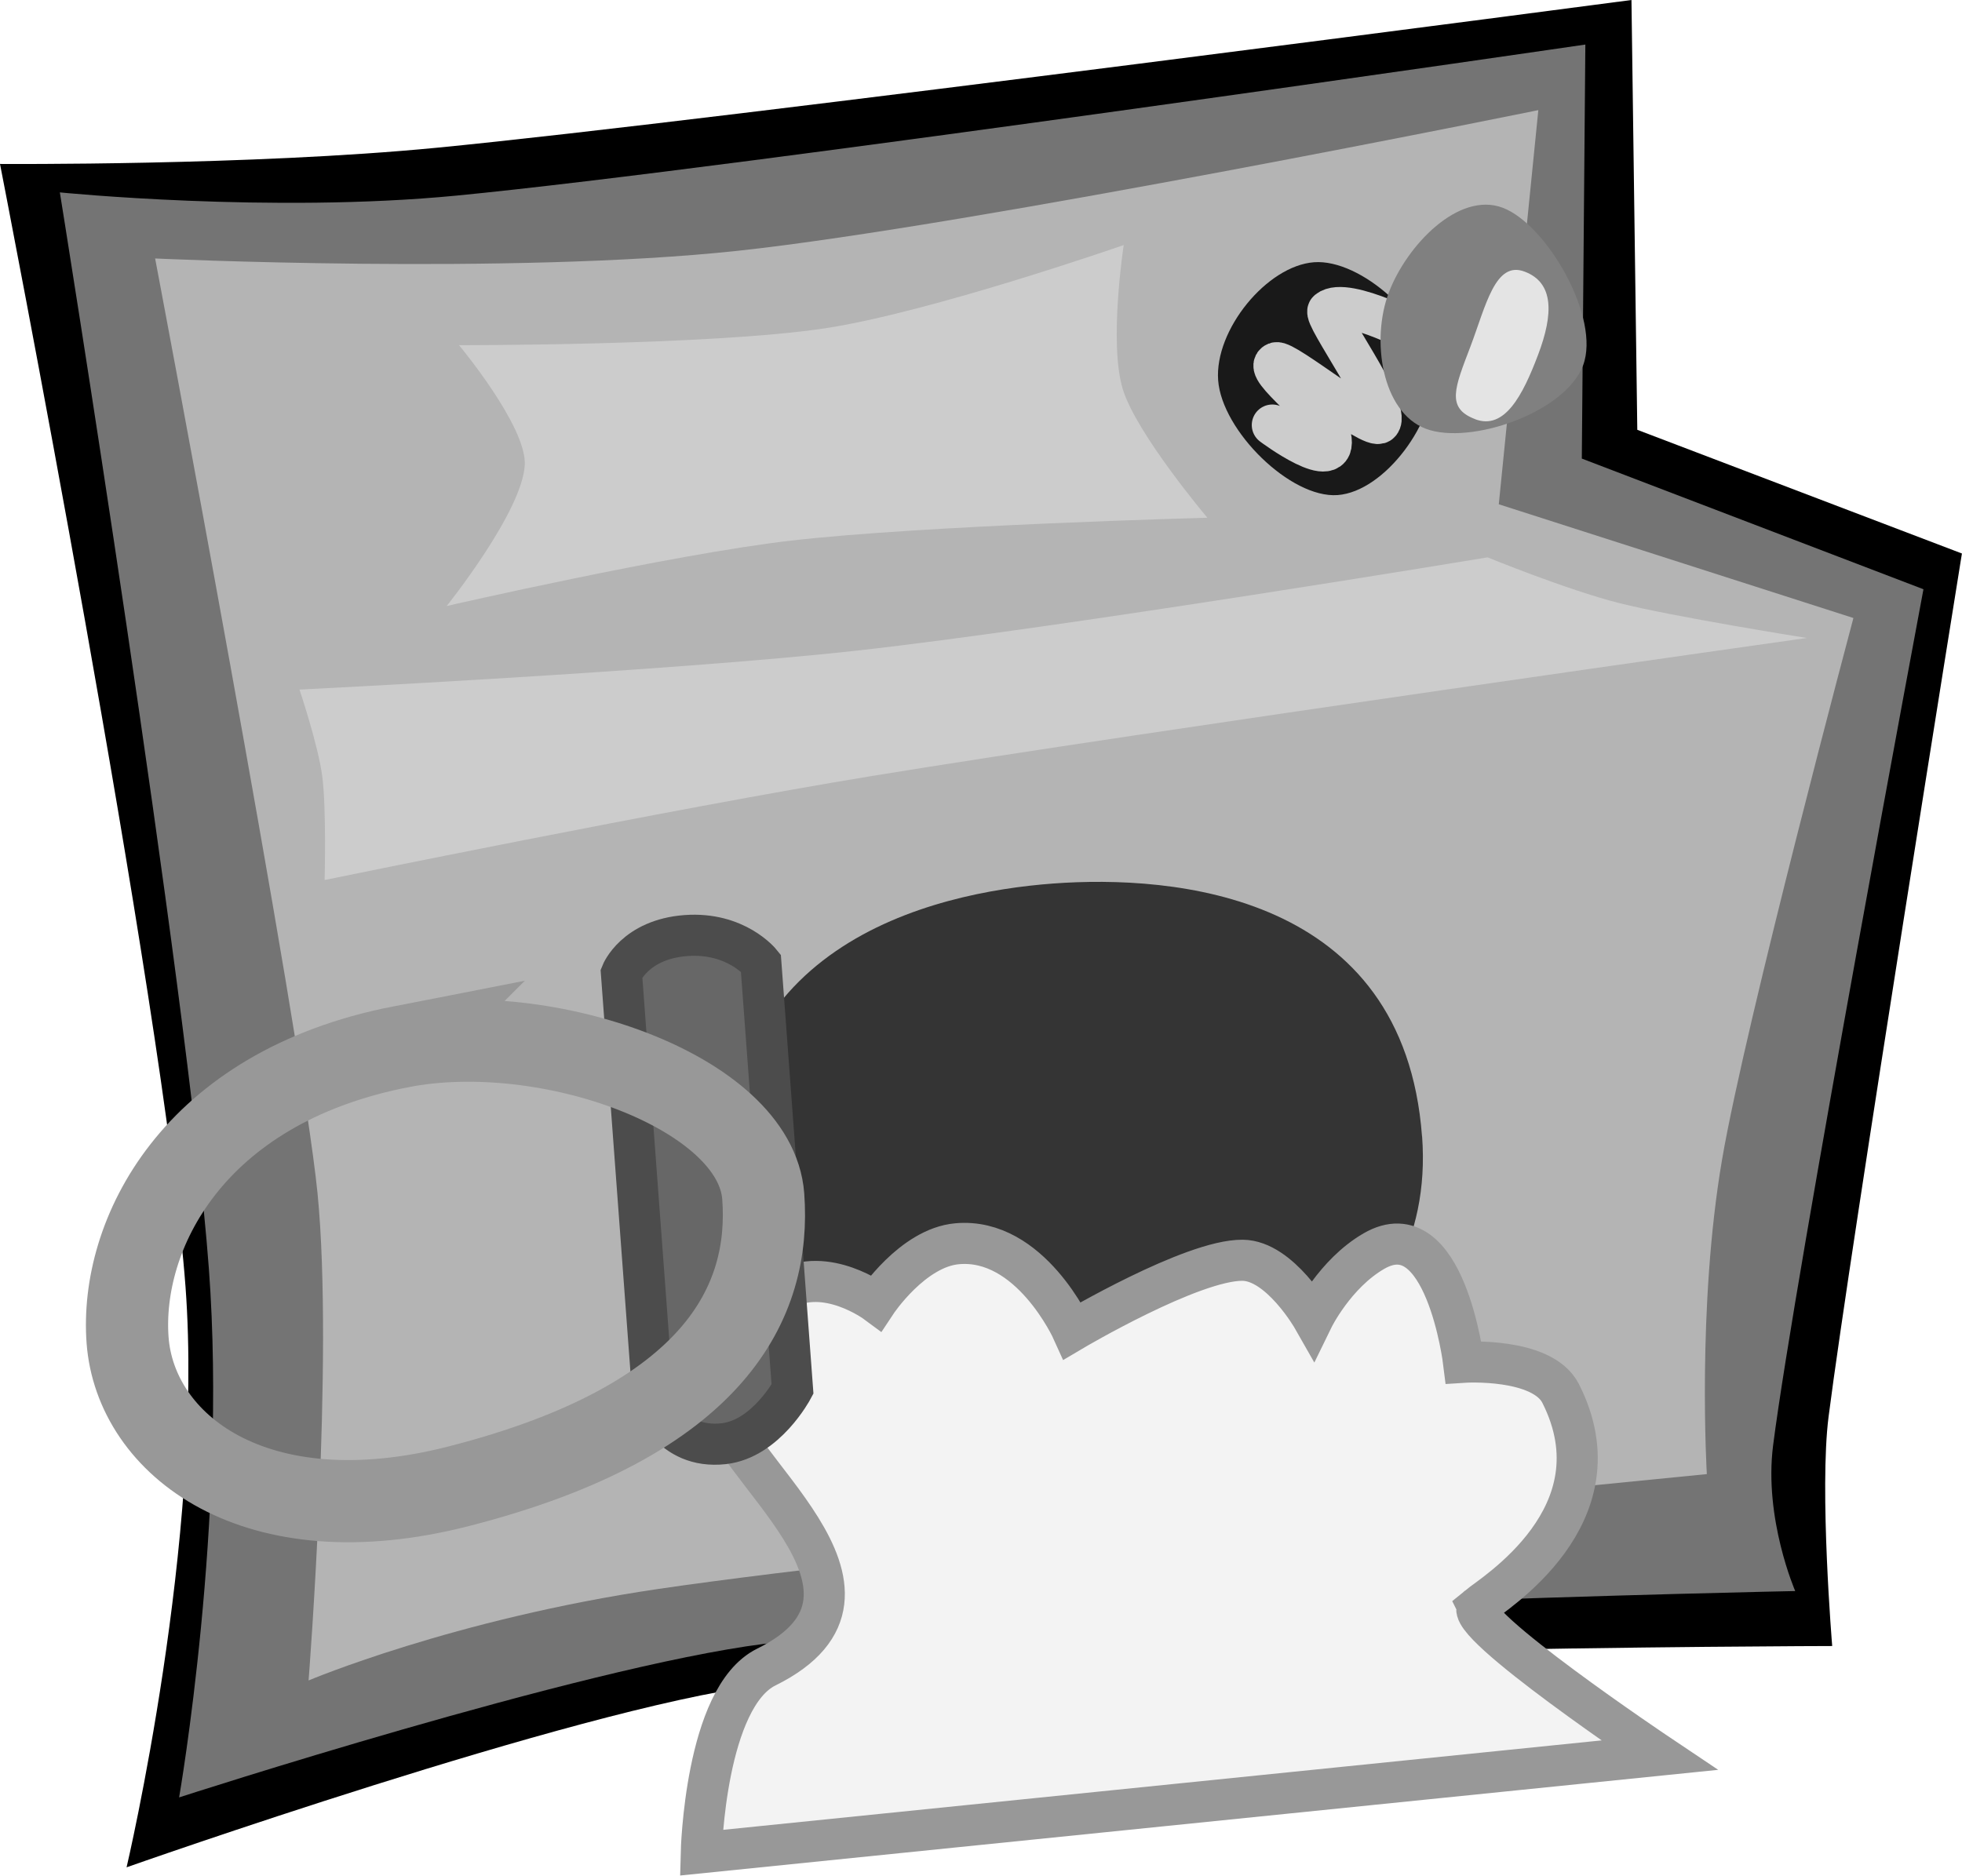 <svg version="1.1" xmlns="http://www.w3.org/2000/svg" xmlns:xlink="http://www.w3.org/1999/xlink" width="23.868" height="22.823" viewBox="0,0,23.868,22.823"><g transform="translate(-227.456,-168.92)"><g data-paper-data="{&quot;isPaintingLayer&quot;:true}" fill-rule="nonzero" stroke-linejoin="miter" stroke-miterlimit="10" stroke-dasharray="" stroke-dashoffset="0" style="mix-blend-mode: normal"><path d="M228.996,191.641c0,0 0.943,-4.008 0.717,-7.061c-0.254,-3.416 -2.257,-13.665 -2.257,-13.665c0,0 3.051,0.022 5.31,-0.197c3.426,-0.332 14.537,-1.798 14.537,-1.798l0.071,5.23l3.949,1.505c0,0 -1.358,8.437 -1.622,10.503c-0.114,0.892 0.044,2.791 0.044,2.791c0,0 -9.438,0.018 -13.06,0.481c-2.233,0.285 -7.69,2.212 -7.69,2.212z" fill="#000000" stroke="none" stroke-width="0" stroke-linecap="butt"/><path d="M229.635,190.791c0,0 0.589,-3.38 0.362,-6.433c-0.254,-3.416 -1.813,-13.097 -1.813,-13.097c0,0 2.567,0.258 4.826,0.039c3.426,-0.332 13.732,-1.838 13.732,-1.838l-0.043,5.038l4.156,1.59c0,0 -1.565,8.352 -1.829,10.418c-0.114,0.892 0.269,1.772 0.269,1.772c0,0 -8.924,0.18 -12.546,0.643c-2.233,0.285 -7.114,1.868 -7.114,1.868z" fill="#747474" stroke="none" stroke-width="0" stroke-linecap="butt"/><path d="M229.342,172.065c0,0 4.331,0.203 7.087,-0.093c2.85,-0.306 9.741,-1.712 9.741,-1.712l-0.481,4.796l4.314,1.384c0,0 -1.313,4.922 -1.598,6.591c-0.307,1.795 -0.185,3.826 -0.185,3.826c0,0 -9.697,0.946 -12.759,1.398c-2.489,0.367 -4.251,1.113 -4.251,1.113c0,0 0.308,-3.918 0.109,-5.926c-0.196,-1.974 -1.976,-11.378 -1.976,-11.378z" fill="#b4b4b4" stroke="none" stroke-width="0" stroke-linecap="butt"/><path d="M244.756,182.747c0.19,2.563 -2.427,3.59 -3.887,3.698c-1.46,0.108 -4.353,-0.409 -4.568,-2.769c-0.296,-3.258 2.505,-3.896 3.964,-4.005c1.46,-0.108 4.27,0.114 4.49,3.076z" fill="#343434" stroke="none" stroke-width="0" stroke-linecap="butt"/><path d="M245.435,188.469c-0.219,0.181 2.208,1.808 2.208,1.808l-11.656,1.187c0,0 0.046,-1.891 0.791,-2.259c1.866,-0.923 -0.559,-2.497 -0.559,-3.241c0,-0.107 0.343,-1.102 0.773,-1.351c0.511,-0.296 1.123,0.158 1.123,0.158c0,0 0.442,-0.669 0.985,-0.717c0.89,-0.08 1.402,1.058 1.402,1.058c0,0 1.456,-0.862 2.07,-0.857c0.455,0.004 0.856,0.709 0.856,0.709c0,0 0.265,-0.544 0.741,-0.82c0.865,-0.501 1.092,1.352 1.092,1.352c0,0 0.957,-0.063 1.181,0.381c0.749,1.482 -0.823,2.44 -1.007,2.592z" fill="#f3f3f3" stroke="#989898" stroke-width="0.5" stroke-linecap="butt"/><path d="M235.401,185.949l-0.385,-5.186c0,0 0.164,-0.413 0.785,-0.459c0.609,-0.045 0.911,0.333 0.911,0.333l0.385,5.186c0,0 -0.322,0.606 -0.836,0.664c-0.659,0.074 -0.859,-0.538 -0.859,-0.538z" fill="#676767" stroke="#4c4c4c" stroke-width="0.5" stroke-linecap="butt"/><path d="M231.405,179.628c0,0 0.023,-0.873 -0.029,-1.264c-0.05,-0.381 -0.277,-1.053 -0.277,-1.053c0,0 4.524,-0.223 6.787,-0.475c2.526,-0.281 7.667,-1.134 7.667,-1.134c0,0 0.966,0.396 1.599,0.556c0.66,0.167 2.284,0.425 2.284,0.425c0,0 -8.064,1.138 -11.365,1.678c-2.454,0.401 -6.666,1.267 -6.666,1.267z" fill="#cccccc" stroke="none" stroke-width="0" stroke-linecap="butt"/><path d="M244.889,173.431c0.046,0.614 -0.588,1.471 -1.16,1.513c-0.572,0.043 -1.408,-0.782 -1.454,-1.396c-0.046,-0.614 0.594,-1.394 1.166,-1.437c0.572,-0.043 1.402,0.705 1.448,1.319z" fill="#191919" stroke="none" stroke-width="0" stroke-linecap="butt"/><path d="M242.934,174.092c0,0 0.812,0.608 0.709,0.137c-0.063,-0.285 -0.842,-0.826 -0.663,-0.895c0.104,-0.04 1.17,0.833 1.262,0.731c0.143,-0.158 -0.701,-1.306 -0.63,-1.364c0.221,-0.181 1.166,0.328 1.166,0.328" fill="none" stroke="#cccccc" stroke-width="0.5" stroke-linecap="round"/><path d="M244.801,174.137c-0.536,-0.203 -0.668,-1.081 -0.45,-1.657c0.218,-0.576 0.85,-1.235 1.386,-1.032c0.536,0.203 1.195,1.343 0.977,1.919c-0.218,0.576 -1.377,0.973 -1.913,0.77z" fill="#808080" stroke="none" stroke-width="0" stroke-linecap="butt"/><path d="M245.401,174.02c-0.358,-0.135 -0.246,-0.386 -0.057,-0.883c0.188,-0.497 0.301,-1.048 0.659,-0.912c0.358,0.135 0.352,0.515 0.164,1.012c-0.188,0.497 -0.408,0.919 -0.766,0.784z" fill="#e4e4e4" stroke="none" stroke-width="0" stroke-linecap="butt"/><path d="M232.89,176.294c0,0 0.923,-1.15 0.95,-1.719c0.022,-0.47 -0.8,-1.455 -0.8,-1.455c0,0 3.047,0.007 4.451,-0.205c1.28,-0.193 3.635,-1.013 3.635,-1.013c0,0 -0.183,1.192 -0.011,1.754c0.167,0.544 1.029,1.564 1.029,1.564c0,0 -3.465,0.092 -5.071,0.279c-1.466,0.17 -4.183,0.795 -4.183,0.795z" fill="#cccccc" stroke="none" stroke-width="0" stroke-linecap="butt"/><path d="M232.33,181.658c1.772,-0.347 4.317,0.549 4.411,1.82c0.094,1.271 -0.564,2.723 -3.705,3.527c-2.483,0.636 -3.933,-0.507 -4.028,-1.778c-0.094,-1.271 0.777,-3.072 3.322,-3.569z" fill="none" stroke="#989898" stroke-width="1" stroke-linecap="butt"/></g></g></svg>